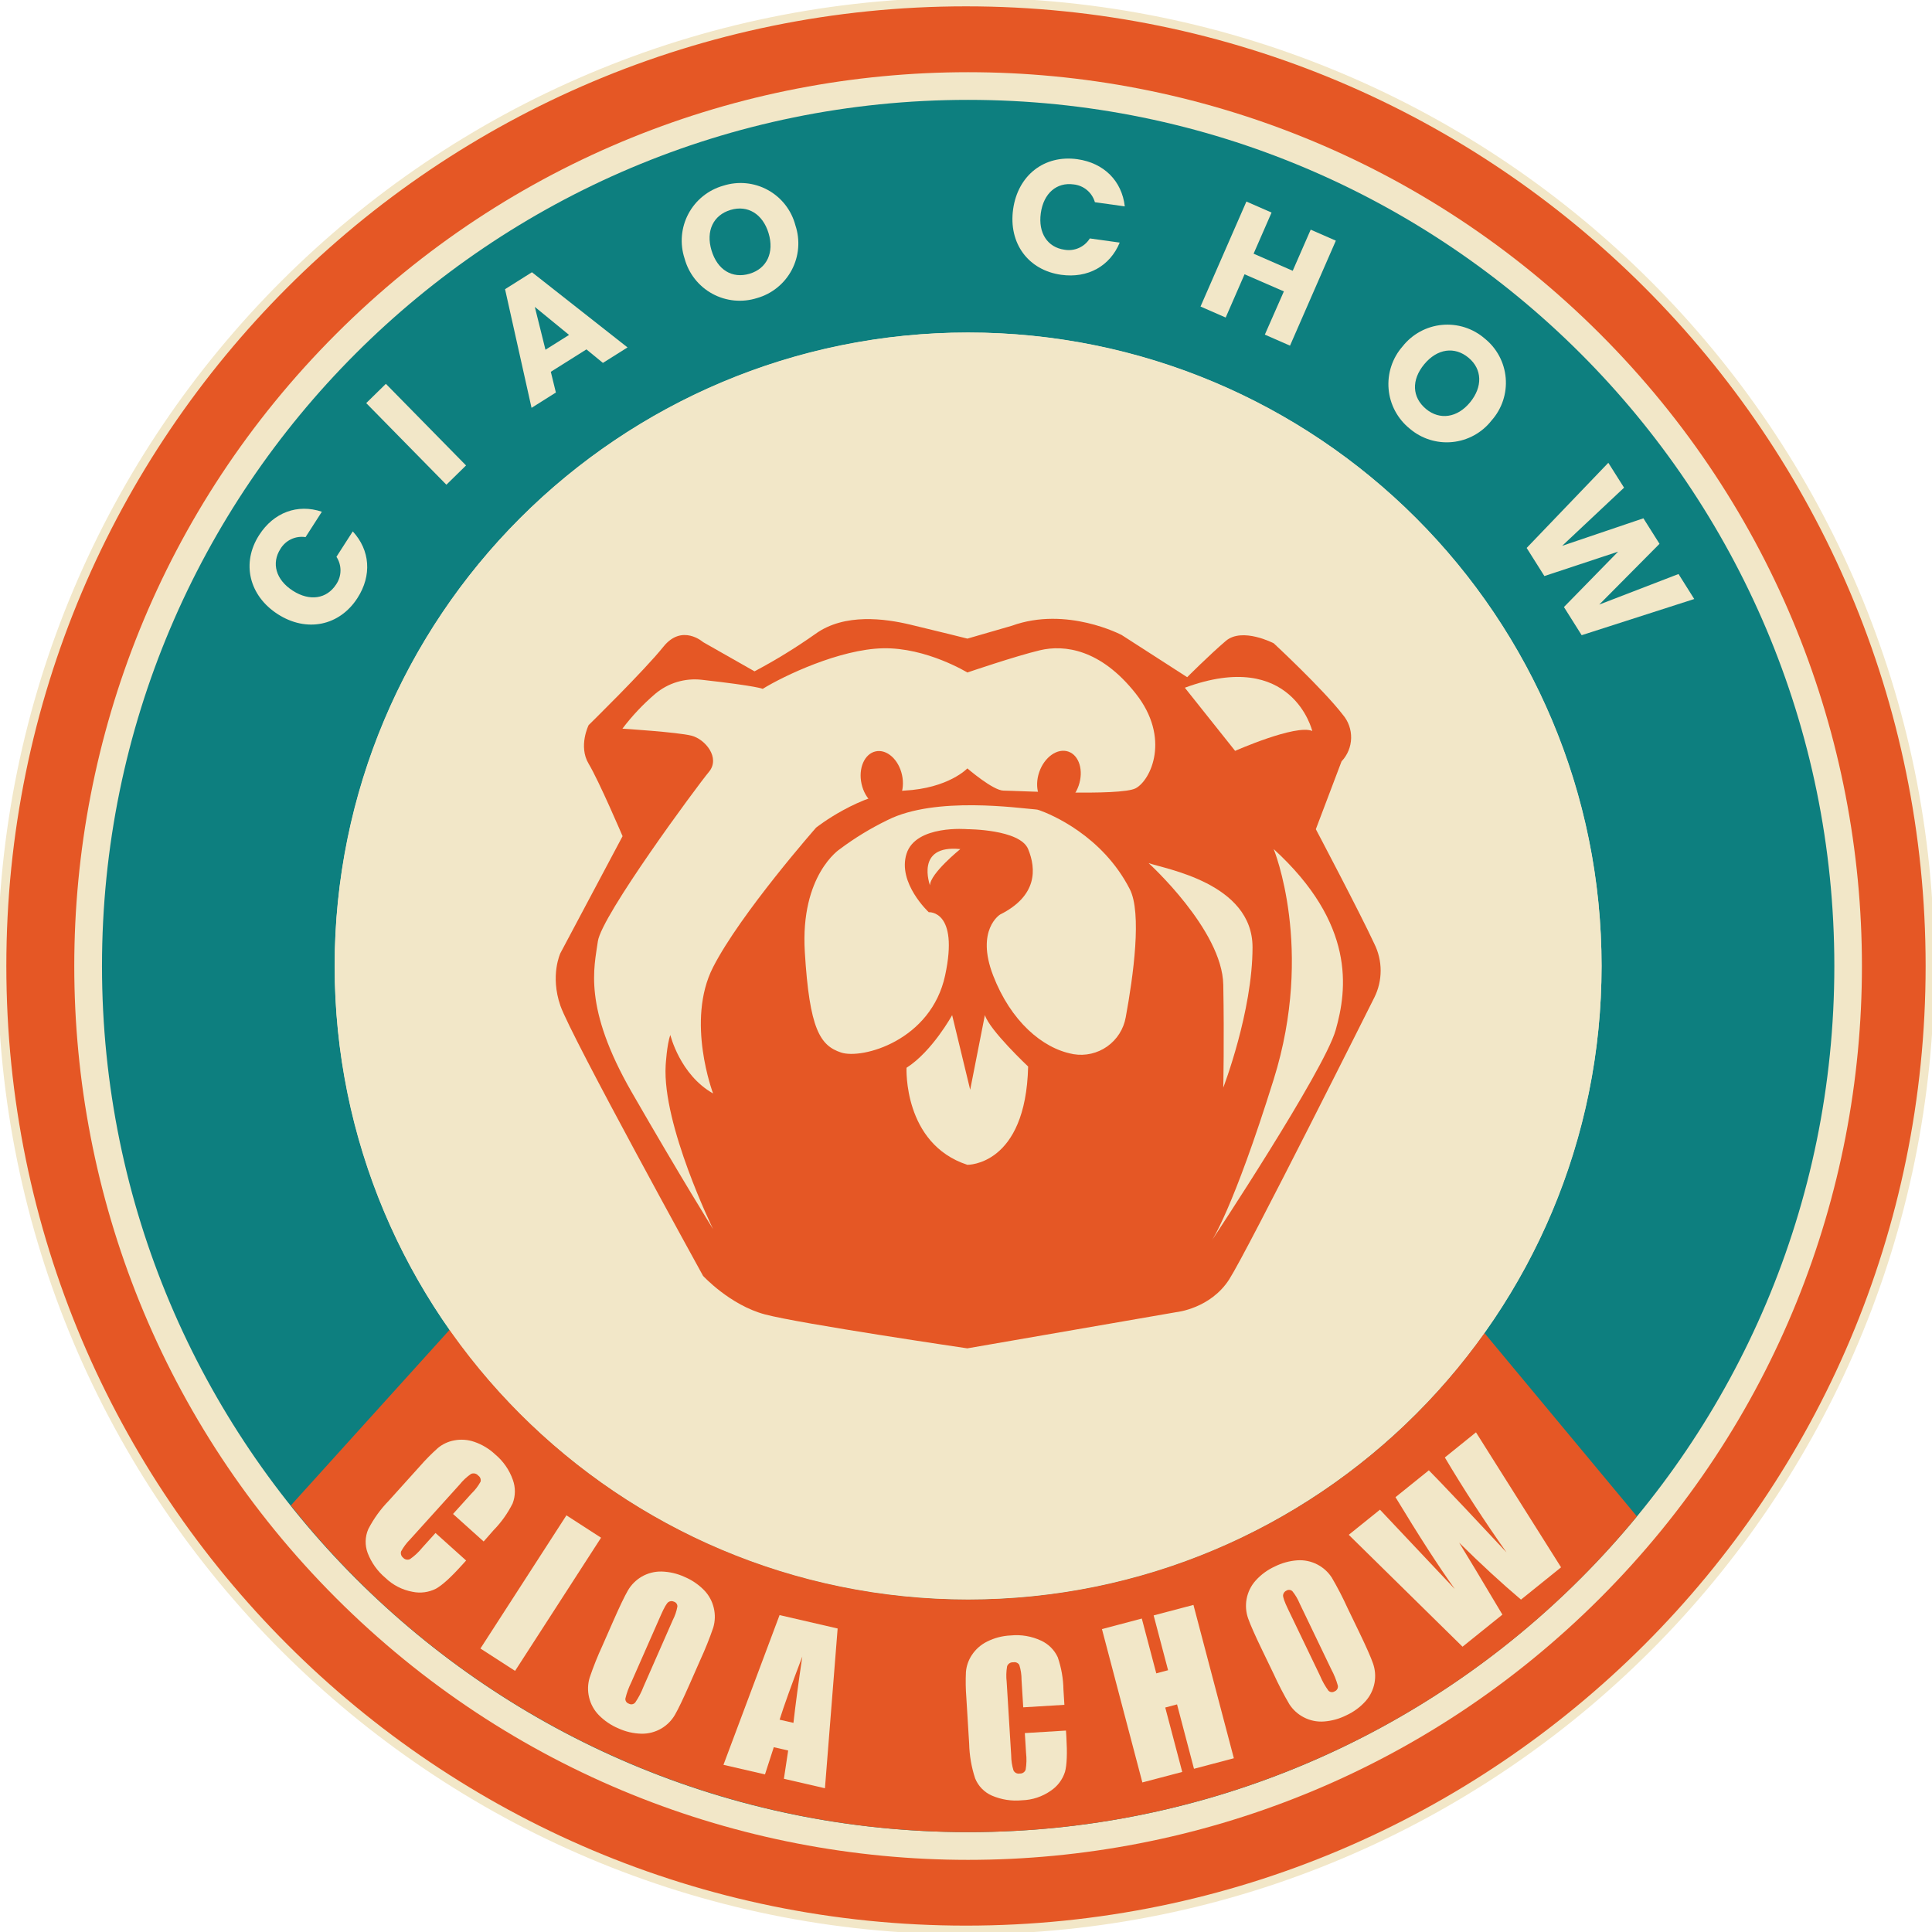 <svg width="221" height="221" viewBox="0 0 221 221" fill="none" xmlns="http://www.w3.org/2000/svg">
<g clip-path="url(#clip0_1503_454)">
<path d="M110.498 220.771C171.4 220.771 220.771 171.4 220.771 110.498C220.771 49.596 171.4 0.225 110.498 0.225C49.596 0.225 0.225 49.596 0.225 110.498C0.225 171.4 49.596 220.771 110.498 220.771Z" fill="#E55725" stroke="#F2E7C8" stroke-miterlimit="10"/>
<path d="M183.038 182.801C222.967 142.872 222.967 78.135 183.038 38.206C143.109 -1.723 78.371 -1.723 38.442 38.206C-1.487 78.135 -1.487 142.872 38.442 182.801C78.371 222.73 143.109 222.73 183.038 182.801Z" fill="#F2E7C8"/>
<path d="M110.741 11.424C56.022 11.424 11.667 55.78 11.667 110.502C11.667 165.225 56.022 209.576 110.741 209.576C165.459 209.576 209.828 165.221 209.828 110.502C209.828 55.784 165.463 11.424 110.741 11.424ZM110.741 182.959C91.524 182.959 73.094 175.325 59.506 161.737C45.918 148.149 38.284 129.719 38.284 110.502C38.284 91.285 45.917 72.855 59.506 59.266C73.094 45.677 91.523 38.042 110.741 38.041C120.256 38.041 129.679 39.915 138.47 43.557C147.262 47.198 155.25 52.536 161.979 59.264C168.707 65.993 174.045 73.981 177.686 82.773C181.328 91.564 183.202 100.987 183.202 110.502C183.201 129.719 175.566 148.149 161.977 161.737C148.388 175.325 129.958 182.959 110.741 182.959Z" fill="#0D7F7F"/>
<path d="M110.741 209.576C125.37 209.59 139.821 206.358 153.05 200.113C166.28 193.867 177.959 184.764 187.245 173.46L169.799 152.479C163.109 161.907 154.256 169.595 143.983 174.898C133.71 180.202 122.315 182.966 110.754 182.959C99.115 182.965 87.646 180.163 77.321 174.791C66.996 169.419 58.119 161.636 51.444 152.101L33.269 172.205C42.534 183.867 54.314 193.285 67.728 199.756C81.143 206.227 95.847 209.584 110.741 209.576Z" fill="#E55725"/>
<path d="M29.648 61.199C31.303 58.622 34.033 57.601 36.818 58.537L34.951 61.442C34.392 61.355 33.82 61.437 33.308 61.677C32.796 61.918 32.367 62.306 32.077 62.791C31.034 64.415 31.542 66.313 33.489 67.568C35.437 68.823 37.375 68.495 38.437 66.871C38.761 66.406 38.94 65.855 38.949 65.288C38.958 64.722 38.796 64.165 38.486 63.691L40.353 60.785C42.341 62.94 42.552 65.823 40.892 68.404C38.837 71.602 35.077 72.376 31.78 70.258C28.483 68.139 27.588 64.397 29.648 61.199Z" fill="#F2E7C8"/>
<path d="M41.891 46.11L44.14 43.906L53.31 53.243L51.062 55.447L41.891 46.11Z" fill="#F2E7C8"/>
<path d="M67.082 39.966L63.007 42.53L63.587 44.9L60.803 46.654L57.772 33.08L60.848 31.142L71.782 39.741L68.967 41.513L67.082 39.966ZM61.177 35.104L62.396 40.006L65.094 38.311L61.177 35.104Z" fill="#F2E7C8"/>
<path d="M86.593 34.096C85.752 34.363 84.865 34.456 83.987 34.371C83.109 34.286 82.257 34.024 81.483 33.601C80.709 33.178 80.029 32.602 79.483 31.909C78.938 31.216 78.538 30.419 78.308 29.567C78.032 28.73 77.929 27.846 78.004 26.968C78.079 26.09 78.331 25.236 78.745 24.459C79.159 23.68 79.726 22.994 80.413 22.442C81.099 21.889 81.89 21.481 82.738 21.242C83.576 20.974 84.46 20.879 85.336 20.963C86.212 21.048 87.061 21.31 87.833 21.733C88.604 22.156 89.281 22.732 89.823 23.426C90.364 24.119 90.759 24.916 90.983 25.767C91.263 26.601 91.371 27.484 91.301 28.361C91.23 29.239 90.982 30.093 90.572 30.872C90.161 31.651 89.597 32.338 88.913 32.892C88.229 33.447 87.44 33.856 86.593 34.096ZM85.756 31.308C87.726 30.719 88.581 28.884 87.92 26.684C87.258 24.485 85.54 23.424 83.57 24.013C81.6 24.602 80.719 26.41 81.389 28.641C82.059 30.872 83.755 31.911 85.761 31.308H85.756Z" fill="#F2E7C8"/>
<path d="M123.239 18.211C126.28 18.638 128.331 20.694 128.664 23.608L125.245 23.131C125.088 22.587 124.772 22.102 124.337 21.738C123.901 21.375 123.367 21.151 122.803 21.094C120.892 20.828 119.376 22.088 119.057 24.382C118.737 26.675 119.844 28.295 121.755 28.564C122.314 28.664 122.889 28.595 123.408 28.365C123.927 28.135 124.364 27.755 124.665 27.274L128.083 27.75C126.964 30.449 124.431 31.857 121.391 31.434C117.622 30.908 115.346 27.836 115.89 23.936C116.435 20.037 119.475 17.685 123.239 18.211Z" fill="#F2E7C8"/>
<path d="M146.861 33.332L142.363 31.375L140.205 36.323L137.326 35.064L142.575 23.055L145.453 24.314L143.398 29.019L147.873 30.975L149.929 26.271L152.807 27.53L147.563 39.539L144.684 38.279L146.861 33.332Z" fill="#F2E7C8"/>
<path d="M161.253 49.029C160.566 48.475 159.999 47.788 159.584 47.01C159.169 46.231 158.916 45.376 158.841 44.497C158.765 43.618 158.868 42.733 159.144 41.894C159.419 41.056 159.861 40.282 160.444 39.62C160.99 38.928 161.67 38.354 162.443 37.932C163.217 37.51 164.068 37.249 164.945 37.165C165.822 37.081 166.707 37.176 167.547 37.443C168.386 37.71 169.163 38.145 169.83 38.72C170.517 39.271 171.084 39.955 171.498 40.731C171.911 41.508 172.163 42.36 172.237 43.237C172.311 44.114 172.206 44.996 171.928 45.831C171.651 46.666 171.206 47.435 170.622 48.093C170.081 48.787 169.404 49.364 168.633 49.789C167.863 50.214 167.014 50.478 166.138 50.565C165.262 50.653 164.378 50.562 163.538 50.298C162.699 50.033 161.921 49.602 161.253 49.029ZM163.115 46.78C164.699 48.093 166.714 47.787 168.162 46.02C169.61 44.252 169.565 42.237 167.982 40.919C166.399 39.602 164.406 39.871 162.918 41.666C161.429 43.461 161.514 45.449 163.129 46.789L163.115 46.78Z" fill="#F2E7C8"/>
<path d="M183.975 52.937L185.775 55.784L178.695 62.436L187.987 59.288L189.831 62.207L182.937 69.156L192.004 65.661L193.803 68.521L180.926 72.659L178.898 69.439L185.095 63.102L176.662 65.895L174.634 62.679L183.975 52.937Z" fill="#F2E7C8"/>
<path d="M110.741 182.959C150.76 182.959 183.202 150.517 183.202 110.498C183.202 70.478 150.76 38.036 110.741 38.036C70.721 38.036 38.279 70.478 38.279 110.498C38.279 150.517 70.721 182.959 110.741 182.959Z" fill="#F2E7C8"/>
<path d="M55.325 176.33L51.822 173.181L53.935 170.842C54.346 170.447 54.695 169.992 54.97 169.493C55.005 169.363 54.998 169.226 54.95 169.1C54.903 168.974 54.817 168.866 54.705 168.792C54.607 168.673 54.472 168.591 54.323 168.557C54.173 168.522 54.017 168.539 53.877 168.603C53.383 168.947 52.94 169.36 52.564 169.831L46.919 176.082C46.508 176.491 46.158 176.958 45.88 177.467C45.843 177.597 45.845 177.735 45.887 177.863C45.929 177.991 46.008 178.104 46.114 178.187C46.21 178.295 46.338 178.368 46.479 178.397C46.62 178.427 46.766 178.41 46.897 178.349C47.42 177.983 47.89 177.546 48.291 177.049L49.816 175.358L53.319 178.506L52.843 179.028C51.589 180.422 50.6 181.322 49.874 181.727C49.042 182.151 48.089 182.276 47.176 182.082C46.013 181.868 44.94 181.316 44.09 180.494C43.182 179.733 42.483 178.753 42.057 177.647C41.726 176.761 41.751 175.781 42.129 174.913C42.747 173.717 43.54 172.619 44.482 171.657L48.03 167.721C48.675 166.981 49.366 166.283 50.099 165.63C50.634 165.187 51.274 164.89 51.957 164.766C52.735 164.616 53.539 164.677 54.286 164.942C55.167 165.248 55.973 165.737 56.652 166.376C57.571 167.145 58.266 168.147 58.663 169.277C58.982 170.15 58.974 171.109 58.64 171.976C58.077 173.104 57.341 174.138 56.459 175.039L55.325 176.33Z" fill="#F2E7C8"/>
<path d="M68.755 175.898L58.919 191.131L54.956 188.572L64.793 173.339L68.755 175.898Z" fill="#F2E7C8"/>
<path d="M78.879 192.665C78.145 194.332 77.587 195.495 77.206 196.155C76.828 196.809 76.285 197.353 75.632 197.734C74.949 198.128 74.172 198.33 73.383 198.318C72.461 198.297 71.553 198.086 70.716 197.698C69.893 197.35 69.146 196.844 68.517 196.209C67.955 195.641 67.562 194.928 67.383 194.149C67.205 193.407 67.228 192.63 67.451 191.9C67.871 190.663 68.356 189.448 68.904 188.262L70.154 185.419C70.887 183.751 71.445 182.59 71.827 181.929C72.208 181.276 72.752 180.732 73.406 180.35C74.089 179.956 74.866 179.754 75.655 179.766C76.575 179.789 77.481 180 78.317 180.386C79.14 180.735 79.887 181.24 80.516 181.875C81.078 182.444 81.47 183.157 81.65 183.935C81.828 184.677 81.806 185.453 81.587 186.184C81.162 187.422 80.676 188.638 80.13 189.827L78.879 192.665ZM76.963 185.311C77.213 184.827 77.389 184.309 77.485 183.773C77.492 183.651 77.458 183.531 77.389 183.431C77.319 183.331 77.219 183.257 77.103 183.22C77.003 183.17 76.893 183.147 76.782 183.153C76.671 183.158 76.563 183.192 76.469 183.251C76.271 183.377 75.987 183.863 75.61 184.718L72.2 192.467C71.91 193.051 71.686 193.667 71.535 194.302C71.525 194.43 71.559 194.558 71.632 194.663C71.704 194.769 71.812 194.846 71.935 194.882C72.054 194.95 72.193 194.973 72.327 194.947C72.462 194.922 72.582 194.849 72.668 194.743C73.05 194.182 73.366 193.578 73.608 192.944L76.963 185.311Z" fill="#F2E7C8"/>
<path d="M95.817 186.283L94.365 204.557L89.669 203.473L90.159 200.239L88.513 199.861L87.506 202.973L82.756 201.876L89.174 184.749L95.817 186.283ZM90.762 197.077C90.993 195.023 91.33 192.495 91.774 189.494C90.524 192.768 89.659 195.175 89.179 196.713L90.762 197.077Z" fill="#F2E7C8"/>
<path d="M121.755 195.013L117.046 195.3L116.853 192.152C116.857 191.574 116.77 190.999 116.597 190.447C116.528 190.333 116.425 190.243 116.302 190.19C116.18 190.137 116.044 190.123 115.913 190.151C115.761 190.137 115.61 190.173 115.481 190.254C115.352 190.336 115.254 190.457 115.202 190.6C115.099 191.195 115.083 191.801 115.153 192.399L115.67 200.806C115.672 201.385 115.76 201.961 115.931 202.515C115.996 202.647 116.102 202.754 116.234 202.819C116.366 202.884 116.515 202.903 116.66 202.874C116.805 202.883 116.948 202.844 117.068 202.762C117.189 202.681 117.279 202.562 117.325 202.425C117.43 201.796 117.445 201.155 117.37 200.522L117.231 198.246L121.935 197.959L121.98 198.665C122.093 200.536 122.043 201.876 121.827 202.672C121.548 203.559 120.973 204.324 120.199 204.84C119.231 205.519 118.085 205.899 116.902 205.933C115.724 206.049 114.535 205.863 113.448 205.393C112.583 205.01 111.9 204.305 111.546 203.428C111.124 202.149 110.894 200.816 110.862 199.47L110.538 194.181C110.461 193.202 110.446 192.22 110.493 191.239C110.555 190.547 110.79 189.882 111.177 189.305C111.616 188.645 112.223 188.114 112.936 187.767C113.77 187.353 114.681 187.118 115.612 187.079C116.804 186.959 118.007 187.164 119.093 187.672C119.933 188.058 120.608 188.731 120.995 189.57C121.406 190.764 121.626 192.015 121.647 193.277L121.755 195.013Z" fill="#F2E7C8"/>
<path d="M136.517 183.584L141.14 201.125L136.579 202.33L134.641 194.963L133.292 195.323L135.235 202.69L130.674 203.891L126.051 186.35L130.611 185.145L132.266 191.415L133.616 191.055L131.965 184.785L136.517 183.584Z" fill="#F2E7C8"/>
<path d="M155.492 186.732C156.284 188.376 156.805 189.557 157.057 190.277C157.308 190.989 157.369 191.755 157.233 192.498C157.088 193.277 156.734 194.002 156.207 194.594C155.592 195.28 154.842 195.831 154.003 196.213C153.205 196.615 152.335 196.855 151.444 196.92C150.647 196.978 149.85 196.813 149.141 196.443C148.467 196.096 147.896 195.578 147.486 194.941C146.828 193.815 146.227 192.656 145.687 191.468L144.338 188.671C143.546 187.028 143.025 185.848 142.773 185.131C142.522 184.419 142.461 183.653 142.597 182.909C142.741 182.129 143.095 181.402 143.623 180.809C144.238 180.123 144.988 179.572 145.827 179.19C146.626 178.79 147.495 178.551 148.386 178.484C149.183 178.428 149.979 178.593 150.689 178.961C151.362 179.308 151.932 179.826 152.344 180.463C153.002 181.59 153.603 182.751 154.143 183.939L155.492 186.732ZM148.66 183.409C148.452 182.907 148.173 182.438 147.833 182.014C147.743 181.931 147.628 181.88 147.507 181.868C147.385 181.855 147.262 181.883 147.158 181.947C147.056 181.991 146.967 182.06 146.899 182.149C146.831 182.237 146.787 182.341 146.771 182.451C146.74 182.676 146.924 183.211 147.329 184.052L151.003 191.698C151.254 192.301 151.576 192.871 151.961 193.398C152.052 193.488 152.171 193.545 152.299 193.559C152.426 193.573 152.555 193.543 152.663 193.474C152.791 193.426 152.899 193.335 152.967 193.216C153.035 193.097 153.06 192.957 153.036 192.822C152.854 192.168 152.599 191.536 152.276 190.938L148.66 183.409Z" fill="#F2E7C8"/>
<path d="M168.837 163.844L178.569 179.285L173.986 182.977C171.818 181.148 169.46 178.977 166.912 176.465C167.721 177.769 169.37 180.512 171.859 184.695L167.298 188.365L154.282 175.565L157.853 172.691L162.207 177.31L166.417 181.772C164.57 179.196 162.307 175.692 159.63 171.261L163.444 168.189C163.828 168.561 165.211 170.006 167.595 172.525L172.327 177.575C169.787 173.977 167.436 170.358 165.274 166.718L168.837 163.844Z" fill="#F2E7C8"/>
<path d="M86.309 76.793L80.427 73.451C80.427 73.451 78.016 71.31 75.879 73.986C73.743 76.662 67.334 82.945 67.334 82.945C67.334 82.945 66.133 85.356 67.334 87.362C68.535 89.368 71.216 95.651 71.216 95.651L64.105 109.027C64.105 109.027 62.899 111.568 64.105 115.049C65.31 118.531 80.422 145.944 80.422 145.944C80.422 145.944 83.499 149.29 87.51 150.356C91.522 151.422 110.651 154.237 110.651 154.237L134.592 150.09C134.592 150.09 138.469 149.69 140.609 146.344C142.75 142.998 157.206 114.109 157.206 114.109C157.683 113.154 157.931 112.101 157.931 111.033C157.931 109.965 157.683 108.912 157.206 107.957C155.6 104.48 150.518 94.851 150.518 94.851L153.459 87.092C154.139 86.375 154.529 85.432 154.554 84.444C154.579 83.457 154.237 82.495 153.594 81.745C151.318 78.799 145.701 73.586 145.701 73.586C145.701 73.586 142.103 71.71 140.218 73.316C138.334 74.922 135.801 77.463 135.801 77.463L128.313 72.641C128.313 72.641 122.016 69.304 115.742 71.58L110.66 73.051C110.66 73.051 106.913 72.111 104.102 71.445C101.291 70.779 96.614 70.096 93.272 72.515C91.044 74.088 88.719 75.516 86.309 76.793Z" fill="#E55725"/>
<path d="M74.944 79.374C73.556 80.561 72.3 81.894 71.198 83.35C71.198 83.35 77.494 83.75 79.086 84.15C80.678 84.551 82.433 86.692 81.092 88.297C79.752 89.903 68.787 104.75 68.386 107.691C67.986 110.633 66.65 115.18 72.268 124.944C77.885 134.708 81.569 140.596 81.569 140.596C81.569 140.596 75.745 128.691 76.145 121.868C76.145 121.868 76.28 119.461 76.68 118.391C76.68 118.391 77.769 122.938 81.569 125.079C81.569 125.079 78.421 116.785 81.569 110.633C84.717 104.48 93.353 94.671 93.353 94.671C93.353 94.671 98.35 90.704 103.432 90.438C108.514 90.173 110.655 87.897 110.655 87.897C110.655 87.897 113.597 90.438 114.797 90.438C115.998 90.438 128.173 91.104 129.914 90.168C131.655 89.233 133.926 84.416 129.914 79.334C125.902 74.251 121.755 73.716 118.944 74.386C116.133 75.056 110.655 76.927 110.655 76.927C110.655 76.927 105.973 74.058 101.021 74.157C96.069 74.256 89.656 77.305 87.245 78.798C87.245 78.798 86.719 78.484 80.265 77.759C79.315 77.651 78.352 77.739 77.437 78.016C76.522 78.294 75.674 78.756 74.944 79.374Z" fill="#F2E7C8"/>
<path d="M131.385 98.728C131.385 98.728 139.813 106.374 139.93 112.639C140.047 118.904 139.93 124.409 139.93 124.409C139.93 124.409 143.276 115.715 143.276 108.361C143.276 101.008 133.256 99.398 131.385 98.728Z" fill="#F2E7C8"/>
<path d="M145.696 97.126C145.696 97.126 150.378 108.492 145.696 123.473C141.014 138.455 138.608 141.914 138.608 141.914C138.608 141.914 151.449 122.52 152.784 117.838C154.12 113.156 155.06 105.685 145.696 97.126Z" fill="#F2E7C8"/>
<path d="M135.532 78.668L141.284 85.891C141.284 85.891 148.237 82.815 150.108 83.615C150.108 83.615 147.837 74.121 135.532 78.668Z" fill="#F2E7C8"/>
<path d="M96.074 97.126C96.074 97.126 91.527 100.068 92.062 108.896C92.597 117.725 93.802 119.596 96.209 120.397C98.615 121.198 106.508 119.048 108.114 111.568C109.72 104.089 106.238 104.345 106.238 104.345C106.238 104.345 102.64 101.003 103.697 97.661C104.754 94.32 110.655 94.85 110.655 94.85C110.655 94.85 116.673 94.85 117.608 97.126C118.544 99.402 118.679 102.474 114.397 104.615C114.397 104.615 111.591 106.355 113.597 111.568C115.603 116.781 119.214 119.911 122.691 120.563L122.794 120.586C124.146 120.812 125.533 120.495 126.652 119.704C127.771 118.913 128.533 117.712 128.772 116.363C129.635 111.676 130.647 104.399 129.221 101.682C126.073 95.556 120.181 93.137 118.904 92.687C118.746 92.626 118.579 92.591 118.409 92.584C116.633 92.462 107.021 91.041 101.534 93.802C99.612 94.733 97.783 95.846 96.074 97.126Z" fill="#F2E7C8"/>
<path d="M109.85 97.126C109.85 97.126 106.382 99.928 106.382 101.278C106.382 101.278 104.633 96.591 109.85 97.126Z" fill="#F2E7C8"/>
<path d="M108.915 116.12C108.915 116.12 106.639 120.267 103.697 122.142C103.697 122.142 103.297 130.836 110.655 133.242C110.655 133.242 117.339 133.377 117.608 121.998C117.608 121.998 113.196 117.851 112.661 116.111L110.979 124.656L108.915 116.12Z" fill="#F2E7C8"/>
<path d="M101.567 92.355C102.846 92.075 103.568 90.414 103.18 88.645C102.793 86.876 101.442 85.669 100.163 85.95C98.885 86.23 98.162 87.891 98.55 89.66C98.938 91.429 100.288 92.635 101.567 92.355Z" fill="#E55725"/>
<path d="M123.386 89.868C123.979 88.146 123.45 86.403 122.206 85.974C120.961 85.546 119.471 86.594 118.878 88.315C118.286 90.037 118.814 91.78 120.059 92.209C121.304 92.637 122.793 91.589 123.386 89.868Z" fill="#E55725"/>
</g>
<defs>
<clipPath id="clip0_1503_454">
<rect width="221" height="221" fill="white"/>
</clipPath>
</defs>
</svg>

